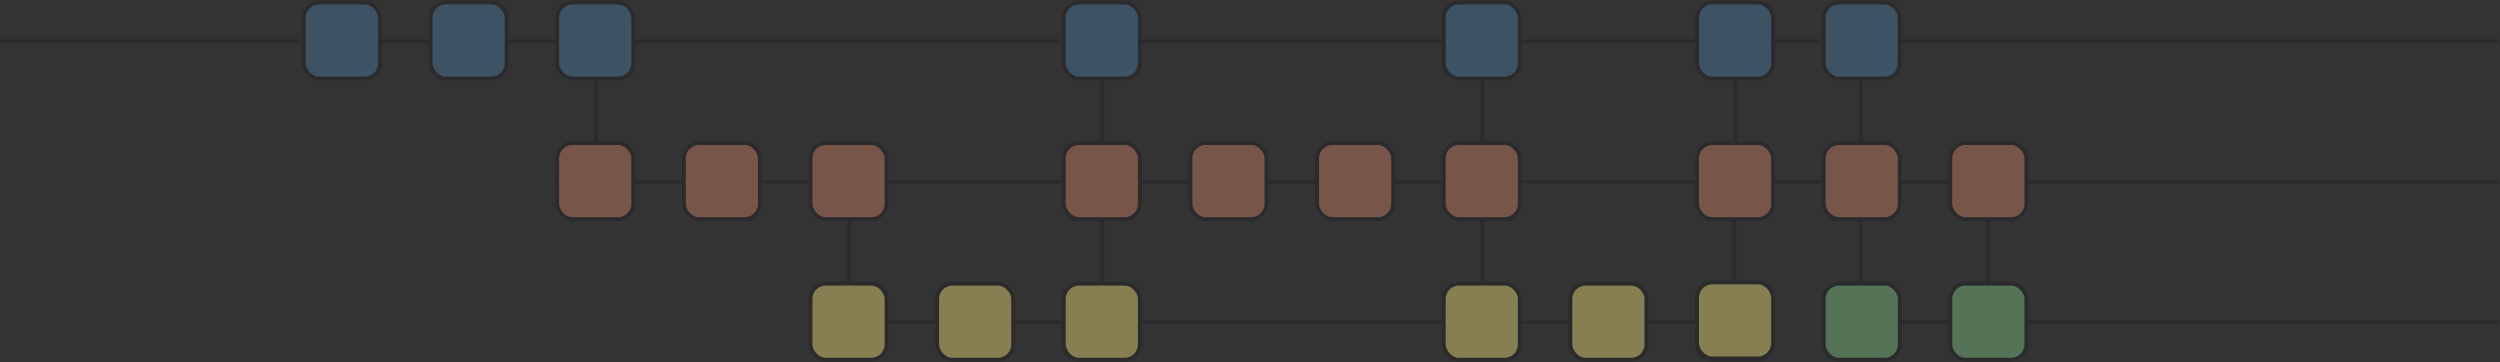 <?xml version="1.0" encoding="UTF-8"?>
<svg width="1974px" height="286px" viewBox="0 0 1974 286" version="1.1" xmlns="http://www.w3.org/2000/svg" xmlns:xlink="http://www.w3.org/1999/xlink">
    <rect x="0" y="0" width="1974" height="286" fill="#333333" stroke="none"/>
    <title>Group</title>
    <g id="Page-1" stroke="none" stroke-width="1" fill="none" fill-rule="evenodd" opacity="0.4">
        <g id="xaringan-Title-Slide-Background" transform="translate(0, -126)" stroke="#1E1E24" stroke-width="3">
            <g id="Group" transform="translate(0, 128)">
                <line x1="0.465" y1="30.5" x2="1973.535" y2="30.5" id="Line-3"></line>
                <line x1="470.5" y1="141.5" x2="470.5" y2="30.5" id="Line-4" stroke-linecap="square"></line>
                <line x1="670.5" y1="252.5" x2="670.5" y2="141.5" id="Line-4" stroke-linecap="square"></line>
                <line x1="870.5" y1="252.5" x2="870.5" y2="141.5" id="Line-4" stroke-linecap="square"></line>
                <line x1="870.5" y1="141.5" x2="870.5" y2="30.5" id="Line-4" stroke-linecap="square"></line>
                <line x1="1170.5" y1="149.5" x2="1170.5" y2="38.5" id="Line-4" stroke-linecap="square"></line>
                <line x1="1170.5" y1="252.5" x2="1170.5" y2="141.5" id="Line-4" stroke-linecap="square"></line>
                <line x1="1370.5" y1="140.5" x2="1370.5" y2="29.5" id="Line-4" stroke-linecap="square"></line>
                <line x1="1369.5" y1="252.5" x2="1369.5" y2="141.5" id="Line-4" stroke-linecap="square"></line>
                <line x1="437.465" y1="141.5" x2="1973.535" y2="141.5" id="Line-3"></line>
                <line x1="670.5" y1="252.5" x2="1370.5" y2="252.5" id="Line-3"></line>
                <line x1="1469.5" y1="252.5" x2="1469.5" y2="29.5" id="Line-4" stroke-linecap="square"></line>
                <line x1="1569.5" y1="251.5" x2="1569.5" y2="140.5" id="Line-4" stroke-linecap="square"></line>
                <line x1="1469.5" y1="252.5" x2="1973.535" y2="252.5" id="Line-3"></line>
                <rect id="Rectangle" fill="#4C82A9" x="240" y="0" width="60" height="60" rx="12"></rect>
                <rect id="Rectangle" fill="#4C82A9" x="340" y="0" width="60" height="60" rx="12"></rect>
                <rect id="Rectangle" fill="#4C82A9" x="440" y="0" width="60" height="60" rx="12"></rect>
                <rect id="Rectangle" fill="#4C82A9" x="840" y="0" width="60" height="60" rx="12"></rect>
                <rect id="Rectangle" fill="#4C82A9" x="1140" y="0" width="60" height="60" rx="12"></rect>
                <rect id="Rectangle" fill="#4C82A9" x="1340" y="0" width="60" height="60" rx="12"></rect>
                <rect id="Rectangle" fill="#4C82A9" x="1440" y="0" width="60" height="60" rx="12"></rect>
                <rect id="Rectangle" fill="#DF8768" x="440" y="111" width="60" height="60" rx="12"></rect>
                <rect id="Rectangle" fill="#DF8768" x="540" y="111" width="60" height="60" rx="12"></rect>
                <rect id="Rectangle" fill="#DF8768" x="640" y="111" width="60" height="60" rx="12"></rect>
                <rect id="Rectangle" fill="#DF8768" x="840" y="111" width="60" height="60" rx="12"></rect>
                <rect id="Rectangle" fill="#DF8768" x="940" y="111" width="60" height="60" rx="12"></rect>
                <rect id="Rectangle" fill="#DF8768" x="1040" y="111" width="60" height="60" rx="12"></rect>
                <rect id="Rectangle" fill="#DF8768" x="1140" y="111" width="60" height="60" rx="12"></rect>
                <rect id="Rectangle" fill="#DF8768" x="1340" y="111" width="60" height="60" rx="12"></rect>
                <rect id="Rectangle" fill="#DF8768" x="1440" y="111" width="60" height="60" rx="12"></rect>
                <rect id="Rectangle" fill="#DF8768" x="1540" y="111" width="60" height="60" rx="12"></rect>
                <rect id="Rectangle" fill="#FFF07C" x="640" y="222" width="60" height="60" rx="12"></rect>
                <rect id="Rectangle" fill="#FFF07C" x="740" y="222" width="60" height="60" rx="12"></rect>
                <rect id="Rectangle" fill="#FFF07C" x="840" y="222" width="60" height="60" rx="12"></rect>
                <rect id="Rectangle" fill="#FFF07C" x="1140" y="222" width="60" height="60" rx="12"></rect>
                <rect id="Rectangle" fill="#FFF07C" x="1240" y="222" width="60" height="60" rx="12"></rect>
                <rect id="Rectangle" fill="#FFF07C" x="1340" y="222" width="60" height="60" rx="12"></rect>
                <rect id="Rectangle" fill="#FFF07C" x="1340" y="221" width="60" height="60" rx="12"></rect>
                <rect id="Rectangle" fill="#88D18A" x="1440" y="222" width="60" height="60" rx="12"></rect>
                <rect id="Rectangle" fill="#88D18A" x="1540" y="222" width="60" height="60" rx="12"></rect>
            </g>
        </g>
    </g>
</svg>